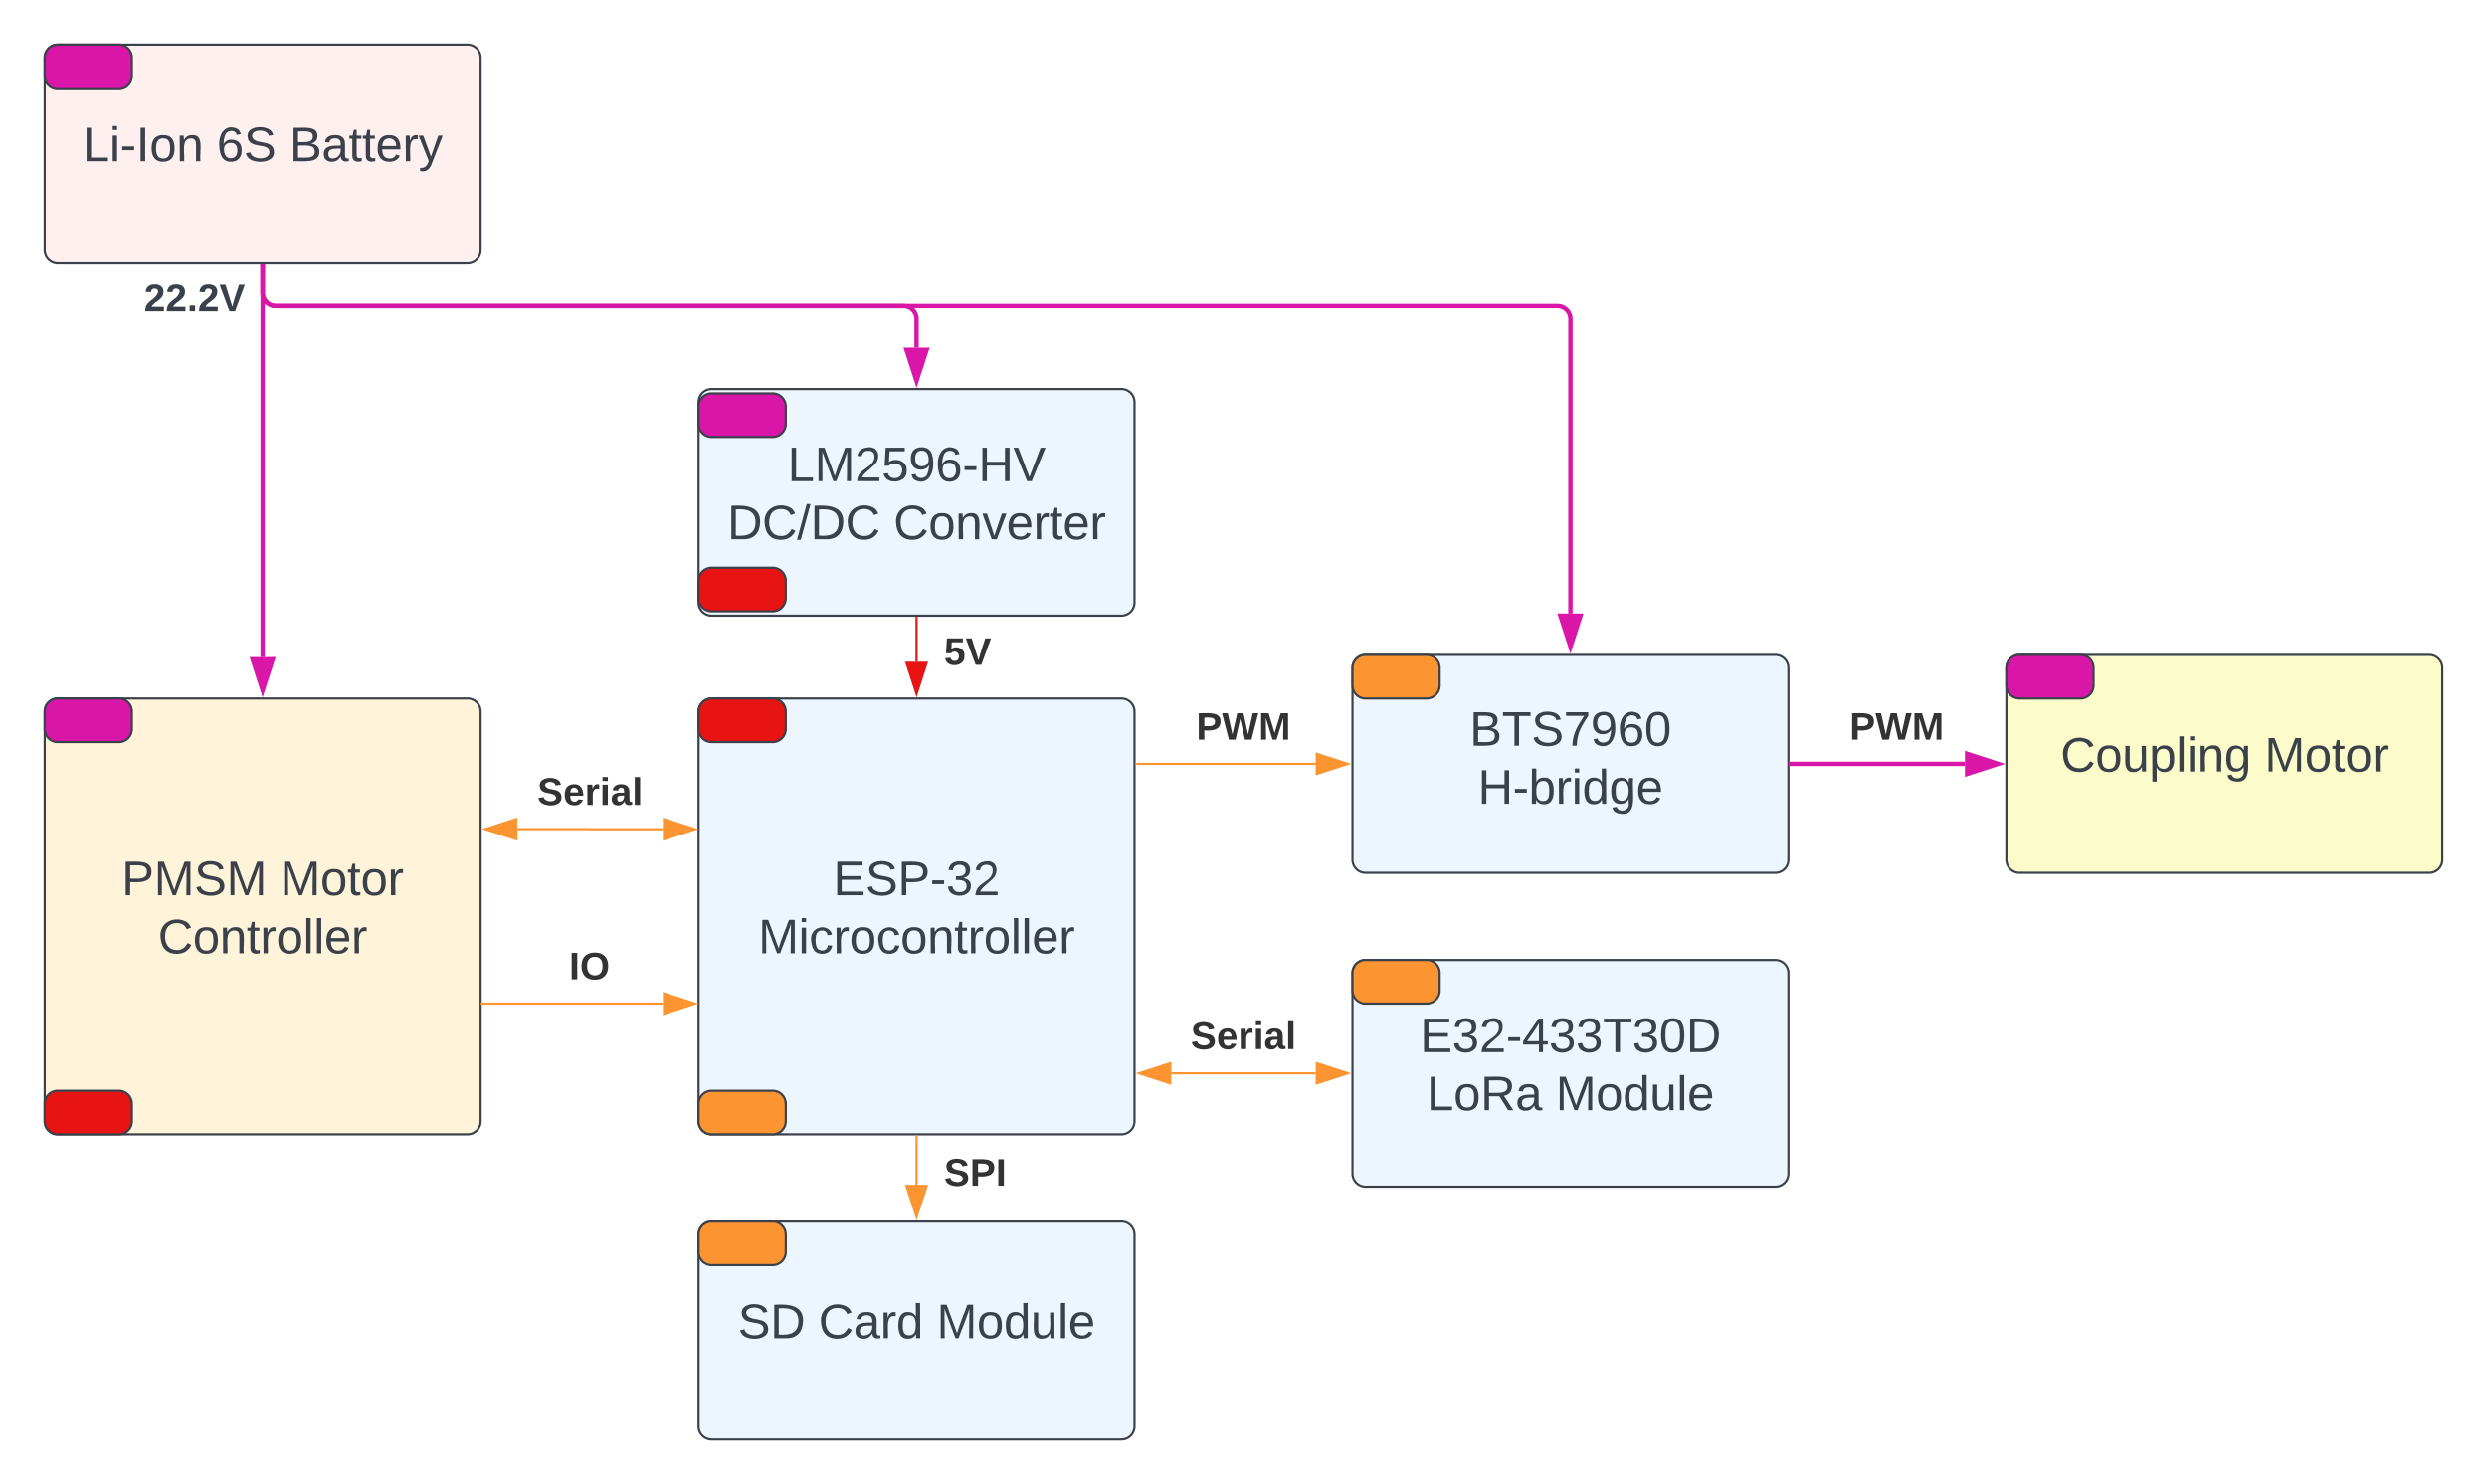 <svg xmlns="http://www.w3.org/2000/svg" xmlns:xlink="http://www.w3.org/1999/xlink" xmlns:lucid="lucid" width="1141" height="681"><g transform="translate(-179.5 540.5)" lucid:page-tab-id="r4zoStqMzL6A"><path d="M0-1000h1500V500H0z" fill="#fff"/><path d="M200-214a6 6 0 0 1 6-6h188a6 6 0 0 1 6 6v188a6 6 0 0 1-6 6H206a6 6 0 0 1-6-6z" stroke="#3a414a" fill="#fff3d9"/><use xlink:href="#a" transform="matrix(1,0,0,1,212,-208) translate(23.309 78.278)"/><use xlink:href="#b" transform="matrix(1,0,0,1,212,-208) translate(96.025 78.278)"/><use xlink:href="#c" transform="matrix(1,0,0,1,212,-208) translate(40.006 104.944)"/><path d="M500-214a6 6 0 0 1 6-6h188a6 6 0 0 1 6 6v188a6 6 0 0 1-6 6H506a6 6 0 0 1-6-6z" stroke="#3a414a" fill="#edf5ff"/><use xlink:href="#d" transform="matrix(1,0,0,1,512,-208) translate(49.759 78.278)"/><use xlink:href="#e" transform="matrix(1,0,0,1,512,-208) translate(15.377 104.944)"/><path d="M500 26a6 6 0 0 1 6-6h188a6 6 0 0 1 6 6v88a6 6 0 0 1-6 6H506a6 6 0 0 1-6-6z" stroke="#3a414a" fill="#edf5ff"/><use xlink:href="#f" transform="matrix(1,0,0,1,512,32) translate(6.056 41.528)"/><use xlink:href="#g" transform="matrix(1,0,0,1,512,32) translate(43.031 41.528)"/><use xlink:href="#h" transform="matrix(1,0,0,1,512,32) translate(97.228 41.528)"/><path d="M800-234a6 6 0 0 1 6-6h188a6 6 0 0 1 6 6v88a6 6 0 0 1-6 6H806a6 6 0 0 1-6-6z" stroke="#3a414a" fill="#edf5ff"/><use xlink:href="#i" transform="matrix(1,0,0,1,812,-228) translate(41.735 29.653)"/><use xlink:href="#j" transform="matrix(1,0,0,1,812,-228) translate(45.531 56.319)"/><path d="M500-356a6 6 0 0 1 6-6h188a6 6 0 0 1 6 6v92a6 6 0 0 1-6 6H506a6 6 0 0 1-6-6z" stroke="#3a414a" fill="#edf5ff"/><use xlink:href="#k" transform="matrix(1,0,0,1,512,-350) translate(28.833 30.278)"/><use xlink:href="#l" transform="matrix(1,0,0,1,512,-350) translate(1.179 56.944)"/><use xlink:href="#m" transform="matrix(1,0,0,1,512,-350) translate(77.475 56.944)"/><path d="M800-94a6 6 0 0 1 6-6h188a6 6 0 0 1 6 6v92a6 6 0 0 1-6 6H806a6 6 0 0 1-6-6z" stroke="#3a414a" fill="#edf5ff"/><use xlink:href="#n" transform="matrix(1,0,0,1,812,-88) translate(18.957 30.278)"/><use xlink:href="#o" transform="matrix(1,0,0,1,812,-88) translate(22.043 56.944)"/><use xlink:href="#h" transform="matrix(1,0,0,1,812,-88) translate(81.241 56.944)"/><path d="M200-514a6 6 0 0 1 6-6h188a6 6 0 0 1 6 6v88a6 6 0 0 1-6 6H206a6 6 0 0 1-6-6z" stroke="#3a414a" fill="#fff0f0"/><use xlink:href="#p" transform="matrix(1,0,0,1,212,-508) translate(5.377 41.528)"/><use xlink:href="#q" transform="matrix(1,0,0,1,212,-508) translate(66.981 41.528)"/><use xlink:href="#r" transform="matrix(1,0,0,1,212,-508) translate(100.315 41.528)"/><path d="M1100-234a6 6 0 0 1 6-6h188a6 6 0 0 1 6 6v88a6 6 0 0 1-6 6h-188a6 6 0 0 1-6-6z" stroke="#3a414a" fill="#fcfcca"/><use xlink:href="#s" transform="matrix(1,0,0,1,1112,-228) translate(12.846 41.528)"/><use xlink:href="#t" transform="matrix(1,0,0,1,1112,-228) translate(106.488 41.528)"/><path d="M300-418.5v12.5a6 6 0 0 0 6 6h288a6 6 0 0 1 6 6v13" stroke="#d916a8" stroke-width="2" fill="none"/><path d="M300.98-418.47h-1.96v-1.03h1.96z" stroke="#d916a8" stroke-width=".05" fill="#d916a8"/><path d="M600-365.74L595.37-380h9.26z" stroke="#d916a8" stroke-width="2" fill="#d916a8"/><path d="M600-257v20.12" stroke="#e81313" fill="none"/><path d="M600.48-257h-.96v-.5h.96z" stroke="#e81313" stroke-width=".05" fill="#e81313"/><path d="M600-222.12l-4.63-14.26h9.26z" stroke="#e81313" fill="#e81313"/><use xlink:href="#u" transform="matrix(1,0,0,1,612.635,-249.667) translate(0 14.222)"/><path d="M300-418.5V-239" stroke="#d916a8" stroke-width="2" fill="none"/><path d="M300.98-418.47h-1.96v-1.03h1.96z" stroke="#d916a8" stroke-width=".05" fill="#d916a8"/><path d="M300-223.74L295.37-238h9.26z" stroke="#d916a8" stroke-width="2" fill="#d916a8"/><use xlink:href="#v" transform="matrix(1,0,0,1,245.58,-411.823) translate(0 14.222)"/><path d="M416.88-160.05h33.35a.02.02 0 0 1 .02.03.02.02 0 0 0 .02.02h33.35" stroke="#fc9432" fill="none"/><path d="M402.12-160.05l14.26-4.63v9.27zM498.38-160l-14.26 4.63v-9.26z" stroke="#fc9432" fill="#fc9432"/><use xlink:href="#w" transform="matrix(1,0,0,1,426.055,-185.379) translate(0 14.222)"/><path d="M400.5-80h83.12M400.5-80h-.5" stroke="#fc9432" fill="none"/><path d="M498.38-80l-14.26 4.64v-9.28z" stroke="#fc9432" fill="#fc9432"/><use xlink:href="#x" transform="matrix(1,0,0,1,440.617,-105.333) translate(0 14.222)"/><path d="M600-19V3.12" stroke="#fc9432" fill="none"/><path d="M600.48-19h-.96v-.5h.96z" stroke="#fc9432" stroke-width=".05" fill="#fc9432"/><path d="M600 17.88l-4.63-14.26h9.26z" stroke="#fc9432" fill="#fc9432"/><use xlink:href="#y" transform="matrix(1,0,0,1,612.635,-10.667) translate(0 14.222)"/><path d="M701-190h82.12" stroke="#fc9432" fill="none"/><path d="M701-189.53h-.5v-.94h.5z" stroke="#fc9432" stroke-width=".05" fill="#fc9432"/><path d="M797.88-190l-14.26 4.63v-9.26z" stroke="#fc9432" fill="#fc9432"/><use xlink:href="#z" transform="matrix(1,0,0,1,728.321,-215.333) translate(0 14.222)"/><path d="M716.88-48h66.24" stroke="#fc9432" fill="none"/><path d="M702.12-48l14.26-4.63v9.27zM797.88-48l-14.26 4.63v-9.27z" stroke="#fc9432" fill="#fc9432"/><use xlink:href="#w" transform="matrix(1,0,0,1,725.802,-73.333) translate(0 14.222)"/><path d="M1001-190h80M1001.03-190H1000" stroke="#d916a8" stroke-width="2" fill="none"/><path d="M1096.26-190l-14.26 4.63v-9.26z" stroke="#d916a8" stroke-width="2" fill="#d916a8"/><use xlink:href="#z" transform="matrix(1,0,0,1,1028.071,-215.333) translate(0 14.222)"/><path d="M300-418.5v12.5a6 6 0 0 0 6 6h588a6 6 0 0 1 6 6v135" stroke="#d916a8" stroke-width="2" fill="none"/><path d="M300.98-418.47h-1.96v-1.03h1.96z" stroke="#d916a8" stroke-width=".05" fill="#d916a8"/><path d="M900-243.74L895.37-258h9.26z" stroke="#d916a8" stroke-width="2" fill="#d916a8"/><path d="M500-274a6 6 0 0 1 6-6h28a6 6 0 0 1 6 6v8a6 6 0 0 1-6 6h-28a6 6 0 0 1-6-6z" stroke="#3a414a" fill="#e81313"/><path d="M800-234a6 6 0 0 1 6-6h28a6 6 0 0 1 6 6v8a6 6 0 0 1-6 6h-28a6 6 0 0 1-6-6zM800-94a6 6 0 0 1 6-6h28a6 6 0 0 1 6 6v8a6 6 0 0 1-6 6h-28a6 6 0 0 1-6-6zM500 26a6 6 0 0 1 6-6h28a6 6 0 0 1 6 6v8a6 6 0 0 1-6 6h-28a6 6 0 0 1-6-6z" stroke="#3a414a" fill="#fc9432"/><path d="M200-514a6 6 0 0 1 6-6h28a6 6 0 0 1 6 6v8a6 6 0 0 1-6 6h-28a6 6 0 0 1-6-6zM500-354a6 6 0 0 1 6-6h28a6 6 0 0 1 6 6v8a6 6 0 0 1-6 6h-28a6 6 0 0 1-6-6z" stroke="#3a414a" fill="#d916a8"/><path d="M500-214a6 6 0 0 1 6-6h28a6 6 0 0 1 6 6v8a6 6 0 0 1-6 6h-28a6 6 0 0 1-6-6z" stroke="#3a414a" fill="#e81313"/><path d="M500-34a6 6 0 0 1 6-6h28a6 6 0 0 1 6 6v8a6 6 0 0 1-6 6h-28a6 6 0 0 1-6-6z" stroke="#3a414a" fill="#fc9432"/><path d="M200-214a6 6 0 0 1 6-6h28a6 6 0 0 1 6 6v8a6 6 0 0 1-6 6h-28a6 6 0 0 1-6-6z" stroke="#3a414a" fill="#d916a8"/><path d="M200-34a6 6 0 0 1 6-6h28a6 6 0 0 1 6 6v8a6 6 0 0 1-6 6h-28a6 6 0 0 1-6-6z" stroke="#3a414a" fill="#e81313"/><path d="M1100-234a6 6 0 0 1 6-6h28a6 6 0 0 1 6 6v8a6 6 0 0 1-6 6h-28a6 6 0 0 1-6-6z" stroke="#3a414a" fill="#d916a8"/><defs><path fill="#3a414a" d="M30-248c87 1 191-15 191 75 0 78-77 80-158 76V0H30v-248zm33 125c57 0 124 11 124-50 0-59-68-47-124-48v98" id="A"/><path fill="#3a414a" d="M240 0l2-218c-23 76-54 145-80 218h-23L58-218 59 0H30v-248h44l77 211c21-75 51-140 76-211h43V0h-30" id="B"/><path fill="#3a414a" d="M185-189c-5-48-123-54-124 2 14 75 158 14 163 119 3 78-121 87-175 55-17-10-28-26-33-46l33-7c5 56 141 63 141-1 0-78-155-14-162-118-5-82 145-84 179-34 5 7 8 16 11 25" id="C"/><g id="a"><use transform="matrix(0.062,0,0,0.062,0,0)" xlink:href="#A"/><use transform="matrix(0.062,0,0,0.062,14.815,0)" xlink:href="#B"/><use transform="matrix(0.062,0,0,0.062,33.272,0)" xlink:href="#C"/><use transform="matrix(0.062,0,0,0.062,48.086,0)" xlink:href="#B"/></g><path fill="#3a414a" d="M100-194c62-1 85 37 85 99 1 63-27 99-86 99S16-35 15-95c0-66 28-99 85-99zM99-20c44 1 53-31 53-75 0-43-8-75-51-75s-53 32-53 75 10 74 51 75" id="D"/><path fill="#3a414a" d="M59-47c-2 24 18 29 38 22v24C64 9 27 4 27-40v-127H5v-23h24l9-43h21v43h35v23H59v120" id="E"/><path fill="#3a414a" d="M114-163C36-179 61-72 57 0H25l-1-190h30c1 12-1 29 2 39 6-27 23-49 58-41v29" id="F"/><g id="b"><use transform="matrix(0.062,0,0,0.062,0,0)" xlink:href="#B"/><use transform="matrix(0.062,0,0,0.062,18.457,0)" xlink:href="#D"/><use transform="matrix(0.062,0,0,0.062,30.802,0)" xlink:href="#E"/><use transform="matrix(0.062,0,0,0.062,36.975,0)" xlink:href="#D"/><use transform="matrix(0.062,0,0,0.062,49.321,0)" xlink:href="#F"/></g><path fill="#3a414a" d="M212-179c-10-28-35-45-73-45-59 0-87 40-87 99 0 60 29 101 89 101 43 0 62-24 78-52l27 14C228-24 195 4 139 4 59 4 22-46 18-125c-6-104 99-153 187-111 19 9 31 26 39 46" id="G"/><path fill="#3a414a" d="M117-194c89-4 53 116 60 194h-32v-121c0-31-8-49-39-48C34-167 62-67 57 0H25l-1-190h30c1 10-1 24 2 32 11-22 29-35 61-36" id="H"/><path fill="#3a414a" d="M24 0v-261h32V0H24" id="I"/><path fill="#3a414a" d="M100-194c63 0 86 42 84 106H49c0 40 14 67 53 68 26 1 43-12 49-29l28 8c-11 28-37 45-77 45C44 4 14-33 15-96c1-61 26-98 85-98zm52 81c6-60-76-77-97-28-3 7-6 17-6 28h103" id="J"/><g id="c"><use transform="matrix(0.062,0,0,0.062,0,0)" xlink:href="#G"/><use transform="matrix(0.062,0,0,0.062,15.988,0)" xlink:href="#D"/><use transform="matrix(0.062,0,0,0.062,28.333,0)" xlink:href="#H"/><use transform="matrix(0.062,0,0,0.062,40.679,0)" xlink:href="#E"/><use transform="matrix(0.062,0,0,0.062,46.852,0)" xlink:href="#F"/><use transform="matrix(0.062,0,0,0.062,54.198,0)" xlink:href="#D"/><use transform="matrix(0.062,0,0,0.062,66.543,0)" xlink:href="#I"/><use transform="matrix(0.062,0,0,0.062,71.42,0)" xlink:href="#I"/><use transform="matrix(0.062,0,0,0.062,76.296,0)" xlink:href="#J"/><use transform="matrix(0.062,0,0,0.062,88.642,0)" xlink:href="#F"/></g><path fill="#3a414a" d="M30 0v-248h187v28H63v79h144v27H63v87h162V0H30" id="K"/><path fill="#3a414a" d="M16-82v-28h88v28H16" id="L"/><path fill="#3a414a" d="M126-127c33 6 58 20 58 59 0 88-139 92-164 29-3-8-5-16-6-25l32-3c6 27 21 44 54 44 32 0 52-15 52-46 0-38-36-46-79-43v-28c39 1 72-4 72-42 0-27-17-43-46-43-28 0-47 15-49 41l-32-3c6-42 35-63 81-64 48-1 79 21 79 65 0 36-21 52-52 59" id="M"/><path fill="#3a414a" d="M101-251c82-7 93 87 43 132L82-64C71-53 59-42 53-27h129V0H18c2-99 128-94 128-182 0-28-16-43-45-43s-46 15-49 41l-32-3c6-41 34-60 81-64" id="N"/><g id="d"><use transform="matrix(0.062,0,0,0.062,0,0)" xlink:href="#K"/><use transform="matrix(0.062,0,0,0.062,14.815,0)" xlink:href="#C"/><use transform="matrix(0.062,0,0,0.062,29.63,0)" xlink:href="#A"/><use transform="matrix(0.062,0,0,0.062,44.444,0)" xlink:href="#L"/><use transform="matrix(0.062,0,0,0.062,51.79,0)" xlink:href="#M"/><use transform="matrix(0.062,0,0,0.062,64.136,0)" xlink:href="#N"/></g><path fill="#3a414a" d="M24-231v-30h32v30H24zM24 0v-190h32V0H24" id="O"/><path fill="#3a414a" d="M96-169c-40 0-48 33-48 73s9 75 48 75c24 0 41-14 43-38l32 2c-6 37-31 61-74 61-59 0-76-41-82-99-10-93 101-131 147-64 4 7 5 14 7 22l-32 3c-4-21-16-35-41-35" id="P"/><g id="e"><use transform="matrix(0.062,0,0,0.062,0,0)" xlink:href="#B"/><use transform="matrix(0.062,0,0,0.062,18.457,0)" xlink:href="#O"/><use transform="matrix(0.062,0,0,0.062,23.333,0)" xlink:href="#P"/><use transform="matrix(0.062,0,0,0.062,34.444,0)" xlink:href="#F"/><use transform="matrix(0.062,0,0,0.062,41.79,0)" xlink:href="#D"/><use transform="matrix(0.062,0,0,0.062,54.136,0)" xlink:href="#P"/><use transform="matrix(0.062,0,0,0.062,65.247,0)" xlink:href="#D"/><use transform="matrix(0.062,0,0,0.062,77.593,0)" xlink:href="#H"/><use transform="matrix(0.062,0,0,0.062,89.938,0)" xlink:href="#E"/><use transform="matrix(0.062,0,0,0.062,96.111,0)" xlink:href="#F"/><use transform="matrix(0.062,0,0,0.062,103.457,0)" xlink:href="#D"/><use transform="matrix(0.062,0,0,0.062,115.802,0)" xlink:href="#I"/><use transform="matrix(0.062,0,0,0.062,120.679,0)" xlink:href="#I"/><use transform="matrix(0.062,0,0,0.062,125.556,0)" xlink:href="#J"/><use transform="matrix(0.062,0,0,0.062,137.901,0)" xlink:href="#F"/></g><path fill="#3a414a" d="M30-248c118-7 216 8 213 122C240-48 200 0 122 0H30v-248zM63-27c89 8 146-16 146-99s-60-101-146-95v194" id="Q"/><g id="f"><use transform="matrix(0.062,0,0,0.062,0,0)" xlink:href="#C"/><use transform="matrix(0.062,0,0,0.062,14.815,0)" xlink:href="#Q"/></g><path fill="#3a414a" d="M141-36C126-15 110 5 73 4 37 3 15-17 15-53c-1-64 63-63 125-63 3-35-9-54-41-54-24 1-41 7-42 31l-33-3c5-37 33-52 76-52 45 0 72 20 72 64v82c-1 20 7 32 28 27v20c-31 9-61-2-59-35zM48-53c0 20 12 33 32 33 41-3 63-29 60-74-43 2-92-5-92 41" id="R"/><path fill="#3a414a" d="M85-194c31 0 48 13 60 33l-1-100h32l1 261h-30c-2-10 0-23-3-31C134-8 116 4 85 4 32 4 16-35 15-94c0-66 23-100 70-100zm9 24c-40 0-46 34-46 75 0 40 6 74 45 74 42 0 51-32 51-76 0-42-9-74-50-73" id="S"/><g id="g"><use transform="matrix(0.062,0,0,0.062,0,0)" xlink:href="#G"/><use transform="matrix(0.062,0,0,0.062,15.988,0)" xlink:href="#R"/><use transform="matrix(0.062,0,0,0.062,28.333,0)" xlink:href="#F"/><use transform="matrix(0.062,0,0,0.062,35.679,0)" xlink:href="#S"/></g><path fill="#3a414a" d="M84 4C-5 8 30-112 23-190h32v120c0 31 7 50 39 49 72-2 45-101 50-169h31l1 190h-30c-1-10 1-25-2-33-11 22-28 36-60 37" id="T"/><g id="h"><use transform="matrix(0.062,0,0,0.062,0,0)" xlink:href="#B"/><use transform="matrix(0.062,0,0,0.062,18.457,0)" xlink:href="#D"/><use transform="matrix(0.062,0,0,0.062,30.802,0)" xlink:href="#S"/><use transform="matrix(0.062,0,0,0.062,43.148,0)" xlink:href="#T"/><use transform="matrix(0.062,0,0,0.062,55.494,0)" xlink:href="#I"/><use transform="matrix(0.062,0,0,0.062,60.37,0)" xlink:href="#J"/></g><path fill="#3a414a" d="M160-131c35 5 61 23 61 61C221 17 115-2 30 0v-248c76 3 177-17 177 60 0 33-19 50-47 57zm-97-11c50-1 110 9 110-42 0-47-63-36-110-37v79zm0 115c55-2 124 14 124-45 0-56-70-42-124-44v89" id="U"/><path fill="#3a414a" d="M127-220V0H93v-220H8v-28h204v28h-85" id="V"/><path fill="#3a414a" d="M64 0c3-98 48-159 88-221H18v-27h164v26C143-157 98-101 97 0H64" id="W"/><path fill="#3a414a" d="M99-251c64 0 84 50 84 122C183-37 130 33 47-8c-14-7-20-23-25-40l30-5c6 39 69 39 84 7 9-19 16-44 16-74-10 22-31 35-62 35-49 0-73-33-73-83 0-54 28-83 82-83zm-1 141c31-1 51-18 51-49 0-36-14-67-51-67-34 0-49 23-49 58 0 34 15 58 49 58" id="X"/><path fill="#3a414a" d="M110-160c48 1 74 30 74 79 0 53-28 85-80 85-65 0-83-55-86-122-5-90 50-162 133-122 14 7 22 21 27 39l-31 6c-5-40-67-38-82-6-9 19-15 44-15 74 11-20 30-34 60-33zm-7 138c34 0 49-23 49-58s-16-56-50-56c-29 0-50 16-49 49 1 36 15 65 50 65" id="Y"/><path fill="#3a414a" d="M101-251c68 0 85 55 85 127S166 4 100 4C33 4 14-52 14-124c0-73 17-127 87-127zm-1 229c47 0 54-49 54-102s-4-102-53-102c-51 0-55 48-55 102 0 53 5 102 54 102" id="Z"/><g id="i"><use transform="matrix(0.062,0,0,0.062,0,0)" xlink:href="#U"/><use transform="matrix(0.062,0,0,0.062,14.815,0)" xlink:href="#V"/><use transform="matrix(0.062,0,0,0.062,28.333,0)" xlink:href="#C"/><use transform="matrix(0.062,0,0,0.062,43.148,0)" xlink:href="#W"/><use transform="matrix(0.062,0,0,0.062,55.494,0)" xlink:href="#X"/><use transform="matrix(0.062,0,0,0.062,67.84,0)" xlink:href="#Y"/><use transform="matrix(0.062,0,0,0.062,80.185,0)" xlink:href="#Z"/></g><path fill="#3a414a" d="M197 0v-115H63V0H30v-248h33v105h134v-105h34V0h-34" id="aa"/><path fill="#3a414a" d="M115-194c53 0 69 39 70 98 0 66-23 100-70 100C84 3 66-7 56-30L54 0H23l1-261h32v101c10-23 28-34 59-34zm-8 174c40 0 45-34 45-75 0-40-5-75-45-74-42 0-51 32-51 76 0 43 10 73 51 73" id="ab"/><path fill="#3a414a" d="M177-190C167-65 218 103 67 71c-23-6-38-20-44-43l32-5c15 47 100 32 89-28v-30C133-14 115 1 83 1 29 1 15-40 15-95c0-56 16-97 71-98 29-1 48 16 59 35 1-10 0-23 2-32h30zM94-22c36 0 50-32 50-73 0-42-14-75-50-75-39 0-46 34-46 75s6 73 46 73" id="ac"/><g id="j"><use transform="matrix(0.062,0,0,0.062,0,0)" xlink:href="#aa"/><use transform="matrix(0.062,0,0,0.062,15.988,0)" xlink:href="#L"/><use transform="matrix(0.062,0,0,0.062,23.333,0)" xlink:href="#ab"/><use transform="matrix(0.062,0,0,0.062,35.679,0)" xlink:href="#F"/><use transform="matrix(0.062,0,0,0.062,43.025,0)" xlink:href="#O"/><use transform="matrix(0.062,0,0,0.062,47.901,0)" xlink:href="#S"/><use transform="matrix(0.062,0,0,0.062,60.247,0)" xlink:href="#ac"/><use transform="matrix(0.062,0,0,0.062,72.593,0)" xlink:href="#J"/></g><path fill="#3a414a" d="M30 0v-248h33v221h125V0H30" id="ad"/><path fill="#3a414a" d="M54-142c48-35 137-8 131 61C196 18 31 33 14-55l32-4c7 23 22 37 52 37 35-1 51-22 54-58 4-55-73-65-99-34H22l8-134h141v27H59" id="ae"/><path fill="#3a414a" d="M137 0h-34L2-248h35l83 218 83-218h36" id="af"/><g id="k"><use transform="matrix(0.062,0,0,0.062,0,0)" xlink:href="#ad"/><use transform="matrix(0.062,0,0,0.062,12.346,0)" xlink:href="#B"/><use transform="matrix(0.062,0,0,0.062,30.802,0)" xlink:href="#N"/><use transform="matrix(0.062,0,0,0.062,43.148,0)" xlink:href="#ae"/><use transform="matrix(0.062,0,0,0.062,55.494,0)" xlink:href="#X"/><use transform="matrix(0.062,0,0,0.062,67.84,0)" xlink:href="#Y"/><use transform="matrix(0.062,0,0,0.062,80.185,0)" xlink:href="#L"/><use transform="matrix(0.062,0,0,0.062,87.531,0)" xlink:href="#aa"/><use transform="matrix(0.062,0,0,0.062,103.519,0)" xlink:href="#af"/></g><path fill="#3a414a" d="M0 4l72-265h28L28 4H0" id="ag"/><g id="l"><use transform="matrix(0.062,0,0,0.062,0,0)" xlink:href="#Q"/><use transform="matrix(0.062,0,0,0.062,15.988,0)" xlink:href="#G"/><use transform="matrix(0.062,0,0,0.062,31.975,0)" xlink:href="#ag"/><use transform="matrix(0.062,0,0,0.062,38.148,0)" xlink:href="#Q"/><use transform="matrix(0.062,0,0,0.062,54.136,0)" xlink:href="#G"/></g><path fill="#3a414a" d="M108 0H70L1-190h34L89-25l56-165h34" id="ah"/><g id="m"><use transform="matrix(0.062,0,0,0.062,0,0)" xlink:href="#G"/><use transform="matrix(0.062,0,0,0.062,15.988,0)" xlink:href="#D"/><use transform="matrix(0.062,0,0,0.062,28.333,0)" xlink:href="#H"/><use transform="matrix(0.062,0,0,0.062,40.679,0)" xlink:href="#ah"/><use transform="matrix(0.062,0,0,0.062,51.79,0)" xlink:href="#J"/><use transform="matrix(0.062,0,0,0.062,64.136,0)" xlink:href="#F"/><use transform="matrix(0.062,0,0,0.062,71.481,0)" xlink:href="#E"/><use transform="matrix(0.062,0,0,0.062,77.654,0)" xlink:href="#J"/><use transform="matrix(0.062,0,0,0.062,90,0)" xlink:href="#F"/></g><path fill="#3a414a" d="M155-56V0h-30v-56H8v-25l114-167h33v167h35v25h-35zm-30-156c-27 46-58 90-88 131h88v-131" id="ai"/><g id="n"><use transform="matrix(0.062,0,0,0.062,0,0)" xlink:href="#K"/><use transform="matrix(0.062,0,0,0.062,14.815,0)" xlink:href="#M"/><use transform="matrix(0.062,0,0,0.062,27.16,0)" xlink:href="#N"/><use transform="matrix(0.062,0,0,0.062,39.506,0)" xlink:href="#L"/><use transform="matrix(0.062,0,0,0.062,46.852,0)" xlink:href="#ai"/><use transform="matrix(0.062,0,0,0.062,59.198,0)" xlink:href="#M"/><use transform="matrix(0.062,0,0,0.062,71.543,0)" xlink:href="#M"/><use transform="matrix(0.062,0,0,0.062,83.889,0)" xlink:href="#V"/><use transform="matrix(0.062,0,0,0.062,97.407,0)" xlink:href="#M"/><use transform="matrix(0.062,0,0,0.062,109.753,0)" xlink:href="#Z"/><use transform="matrix(0.062,0,0,0.062,122.099,0)" xlink:href="#Q"/></g><path fill="#3a414a" d="M233-177c-1 41-23 64-60 70L243 0h-38l-65-103H63V0H30v-248c88 3 205-21 203 71zM63-129c60-2 137 13 137-47 0-61-80-42-137-45v92" id="aj"/><g id="o"><use transform="matrix(0.062,0,0,0.062,0,0)" xlink:href="#ad"/><use transform="matrix(0.062,0,0,0.062,12.346,0)" xlink:href="#D"/><use transform="matrix(0.062,0,0,0.062,24.691,0)" xlink:href="#aj"/><use transform="matrix(0.062,0,0,0.062,40.679,0)" xlink:href="#R"/></g><path fill="#3a414a" d="M33 0v-248h34V0H33" id="ak"/><g id="p"><use transform="matrix(0.062,0,0,0.062,0,0)" xlink:href="#ad"/><use transform="matrix(0.062,0,0,0.062,12.346,0)" xlink:href="#O"/><use transform="matrix(0.062,0,0,0.062,17.222,0)" xlink:href="#L"/><use transform="matrix(0.062,0,0,0.062,24.568,0)" xlink:href="#ak"/><use transform="matrix(0.062,0,0,0.062,30.741,0)" xlink:href="#D"/><use transform="matrix(0.062,0,0,0.062,43.086,0)" xlink:href="#H"/></g><g id="q"><use transform="matrix(0.062,0,0,0.062,0,0)" xlink:href="#Y"/><use transform="matrix(0.062,0,0,0.062,12.346,0)" xlink:href="#C"/></g><path fill="#3a414a" d="M179-190L93 31C79 59 56 82 12 73V49c39 6 53-20 64-50L1-190h34L92-34l54-156h33" id="al"/><g id="r"><use transform="matrix(0.062,0,0,0.062,0,0)" xlink:href="#U"/><use transform="matrix(0.062,0,0,0.062,14.815,0)" xlink:href="#R"/><use transform="matrix(0.062,0,0,0.062,27.16,0)" xlink:href="#E"/><use transform="matrix(0.062,0,0,0.062,33.333,0)" xlink:href="#E"/><use transform="matrix(0.062,0,0,0.062,39.506,0)" xlink:href="#J"/><use transform="matrix(0.062,0,0,0.062,51.852,0)" xlink:href="#F"/><use transform="matrix(0.062,0,0,0.062,59.198,0)" xlink:href="#al"/></g><path fill="#3a414a" d="M115-194c55 1 70 41 70 98S169 2 115 4C84 4 66-9 55-30l1 105H24l-1-265h31l2 30c10-21 28-34 59-34zm-8 174c40 0 45-34 45-75s-6-73-45-74c-42 0-51 32-51 76 0 43 10 73 51 73" id="am"/><g id="s"><use transform="matrix(0.062,0,0,0.062,0,0)" xlink:href="#G"/><use transform="matrix(0.062,0,0,0.062,15.988,0)" xlink:href="#D"/><use transform="matrix(0.062,0,0,0.062,28.333,0)" xlink:href="#T"/><use transform="matrix(0.062,0,0,0.062,40.679,0)" xlink:href="#am"/><use transform="matrix(0.062,0,0,0.062,53.025,0)" xlink:href="#I"/><use transform="matrix(0.062,0,0,0.062,57.901,0)" xlink:href="#O"/><use transform="matrix(0.062,0,0,0.062,62.778,0)" xlink:href="#H"/><use transform="matrix(0.062,0,0,0.062,75.123,0)" xlink:href="#ac"/></g><g id="t"><use transform="matrix(0.062,0,0,0.062,0,0)" xlink:href="#B"/><use transform="matrix(0.062,0,0,0.062,18.457,0)" xlink:href="#D"/><use transform="matrix(0.062,0,0,0.062,30.802,0)" xlink:href="#E"/><use transform="matrix(0.062,0,0,0.062,36.975,0)" xlink:href="#D"/><use transform="matrix(0.062,0,0,0.062,49.321,0)" xlink:href="#F"/></g><path fill="#333" d="M139-81c0-46-55-55-73-27H18l9-140h149v37H72l-4 63c44-38 133-4 122 66C201 21 21 35 11-62l49-4c5 18 15 30 39 30 26 0 40-18 40-45" id="an"/><path fill="#333" d="M147 0H94L2-248h55l64 206c17-72 42-137 63-206h54" id="ao"/><g id="u"><use transform="matrix(0.049,0,0,0.049,0,0)" xlink:href="#an"/><use transform="matrix(0.049,0,0,0.049,9.877,0)" xlink:href="#ao"/></g><path fill="#3a414a" d="M182-182c0 78-84 86-111 141h115V0H12c-6-101 99-100 120-180 1-22-12-31-33-32-23 0-32 14-35 34l-49-3c5-45 32-70 84-70 51 0 83 22 83 69" id="ap"/><path fill="#3a414a" d="M24 0v-54h51V0H24" id="aq"/><path fill="#3a414a" d="M147 0H94L2-248h55l64 206c17-72 42-137 63-206h54" id="ar"/><g id="v"><use transform="matrix(0.049,0,0,0.049,0,0)" xlink:href="#ap"/><use transform="matrix(0.049,0,0,0.049,9.877,0)" xlink:href="#ap"/><use transform="matrix(0.049,0,0,0.049,19.753,0)" xlink:href="#aq"/><use transform="matrix(0.049,0,0,0.049,24.691,0)" xlink:href="#ap"/><use transform="matrix(0.049,0,0,0.049,34.568,0)" xlink:href="#ar"/></g><path fill="#333" d="M169-182c-1-43-94-46-97-3 18 66 151 10 154 114 3 95-165 93-204 36-6-8-10-19-12-30l50-8c3 46 112 56 116 5-17-69-150-10-154-114-4-87 153-88 188-35 5 8 8 18 10 28" id="as"/><path fill="#333" d="M185-48c-13 30-37 53-82 52C43 2 14-33 14-96s30-98 90-98c62 0 83 45 84 108H66c0 31 8 55 39 56 18 0 30-7 34-22zm-45-69c5-46-57-63-70-21-2 6-4 13-4 21h74" id="at"/><path fill="#333" d="M135-150c-39-12-60 13-60 57V0H25l-1-190h47c2 13-1 29 3 40 6-28 27-53 61-41v41" id="au"/><path fill="#333" d="M25-224v-37h50v37H25zM25 0v-190h50V0H25" id="av"/><path fill="#333" d="M133-34C117-15 103 5 69 4 32 3 11-16 11-54c-1-60 55-63 116-61 1-26-3-47-28-47-18 1-26 9-28 27l-52-2c7-38 36-58 82-57s74 22 75 68l1 82c-1 14 12 18 25 15v27c-30 8-71 5-69-32zm-48 3c29 0 43-24 42-57-32 0-66-3-65 30 0 17 8 27 23 27" id="aw"/><path fill="#333" d="M25 0v-261h50V0H25" id="ax"/><g id="w"><use transform="matrix(0.049,0,0,0.049,0,0)" xlink:href="#as"/><use transform="matrix(0.049,0,0,0.049,11.852,0)" xlink:href="#at"/><use transform="matrix(0.049,0,0,0.049,21.728,0)" xlink:href="#au"/><use transform="matrix(0.049,0,0,0.049,28.642,0)" xlink:href="#av"/><use transform="matrix(0.049,0,0,0.049,33.58,0)" xlink:href="#aw"/><use transform="matrix(0.049,0,0,0.049,43.457,0)" xlink:href="#ax"/></g><path fill="#333" d="M24 0v-248h52V0H24" id="ay"/><path fill="#333" d="M140-251c80 0 125 45 125 126S219 4 139 4C58 4 15-44 15-125s44-126 125-126zm-1 214c52 0 73-35 73-88 0-50-21-86-72-86-52 0-73 35-73 86s22 88 72 88" id="az"/><g id="x"><use transform="matrix(0.049,0,0,0.049,0,0)" xlink:href="#ay"/><use transform="matrix(0.049,0,0,0.049,4.938,0)" xlink:href="#az"/></g><path fill="#333" d="M24-248c93 1 206-16 204 79-1 75-69 88-152 82V0H24v-248zm52 121c47 0 100 7 100-41 0-47-54-39-100-39v80" id="aA"/><g id="y"><use transform="matrix(0.049,0,0,0.049,0,0)" xlink:href="#as"/><use transform="matrix(0.049,0,0,0.049,11.852,0)" xlink:href="#aA"/><use transform="matrix(0.049,0,0,0.049,23.704,0)" xlink:href="#ay"/></g><path fill="#333" d="M275 0h-61l-44-196L126 0H64L0-248h53L97-49l45-199h58l43 199 44-199h52" id="aB"/><path fill="#333" d="M230 0l2-204L168 0h-37L68-204 70 0H24v-248h70l56 185 57-185h69V0h-46" id="aC"/><g id="z"><use transform="matrix(0.049,0,0,0.049,0,0)" xlink:href="#aA"/><use transform="matrix(0.049,0,0,0.049,11.852,0)" xlink:href="#aB"/><use transform="matrix(0.049,0,0,0.049,28.593,0)" xlink:href="#aC"/></g></defs></g></svg>
